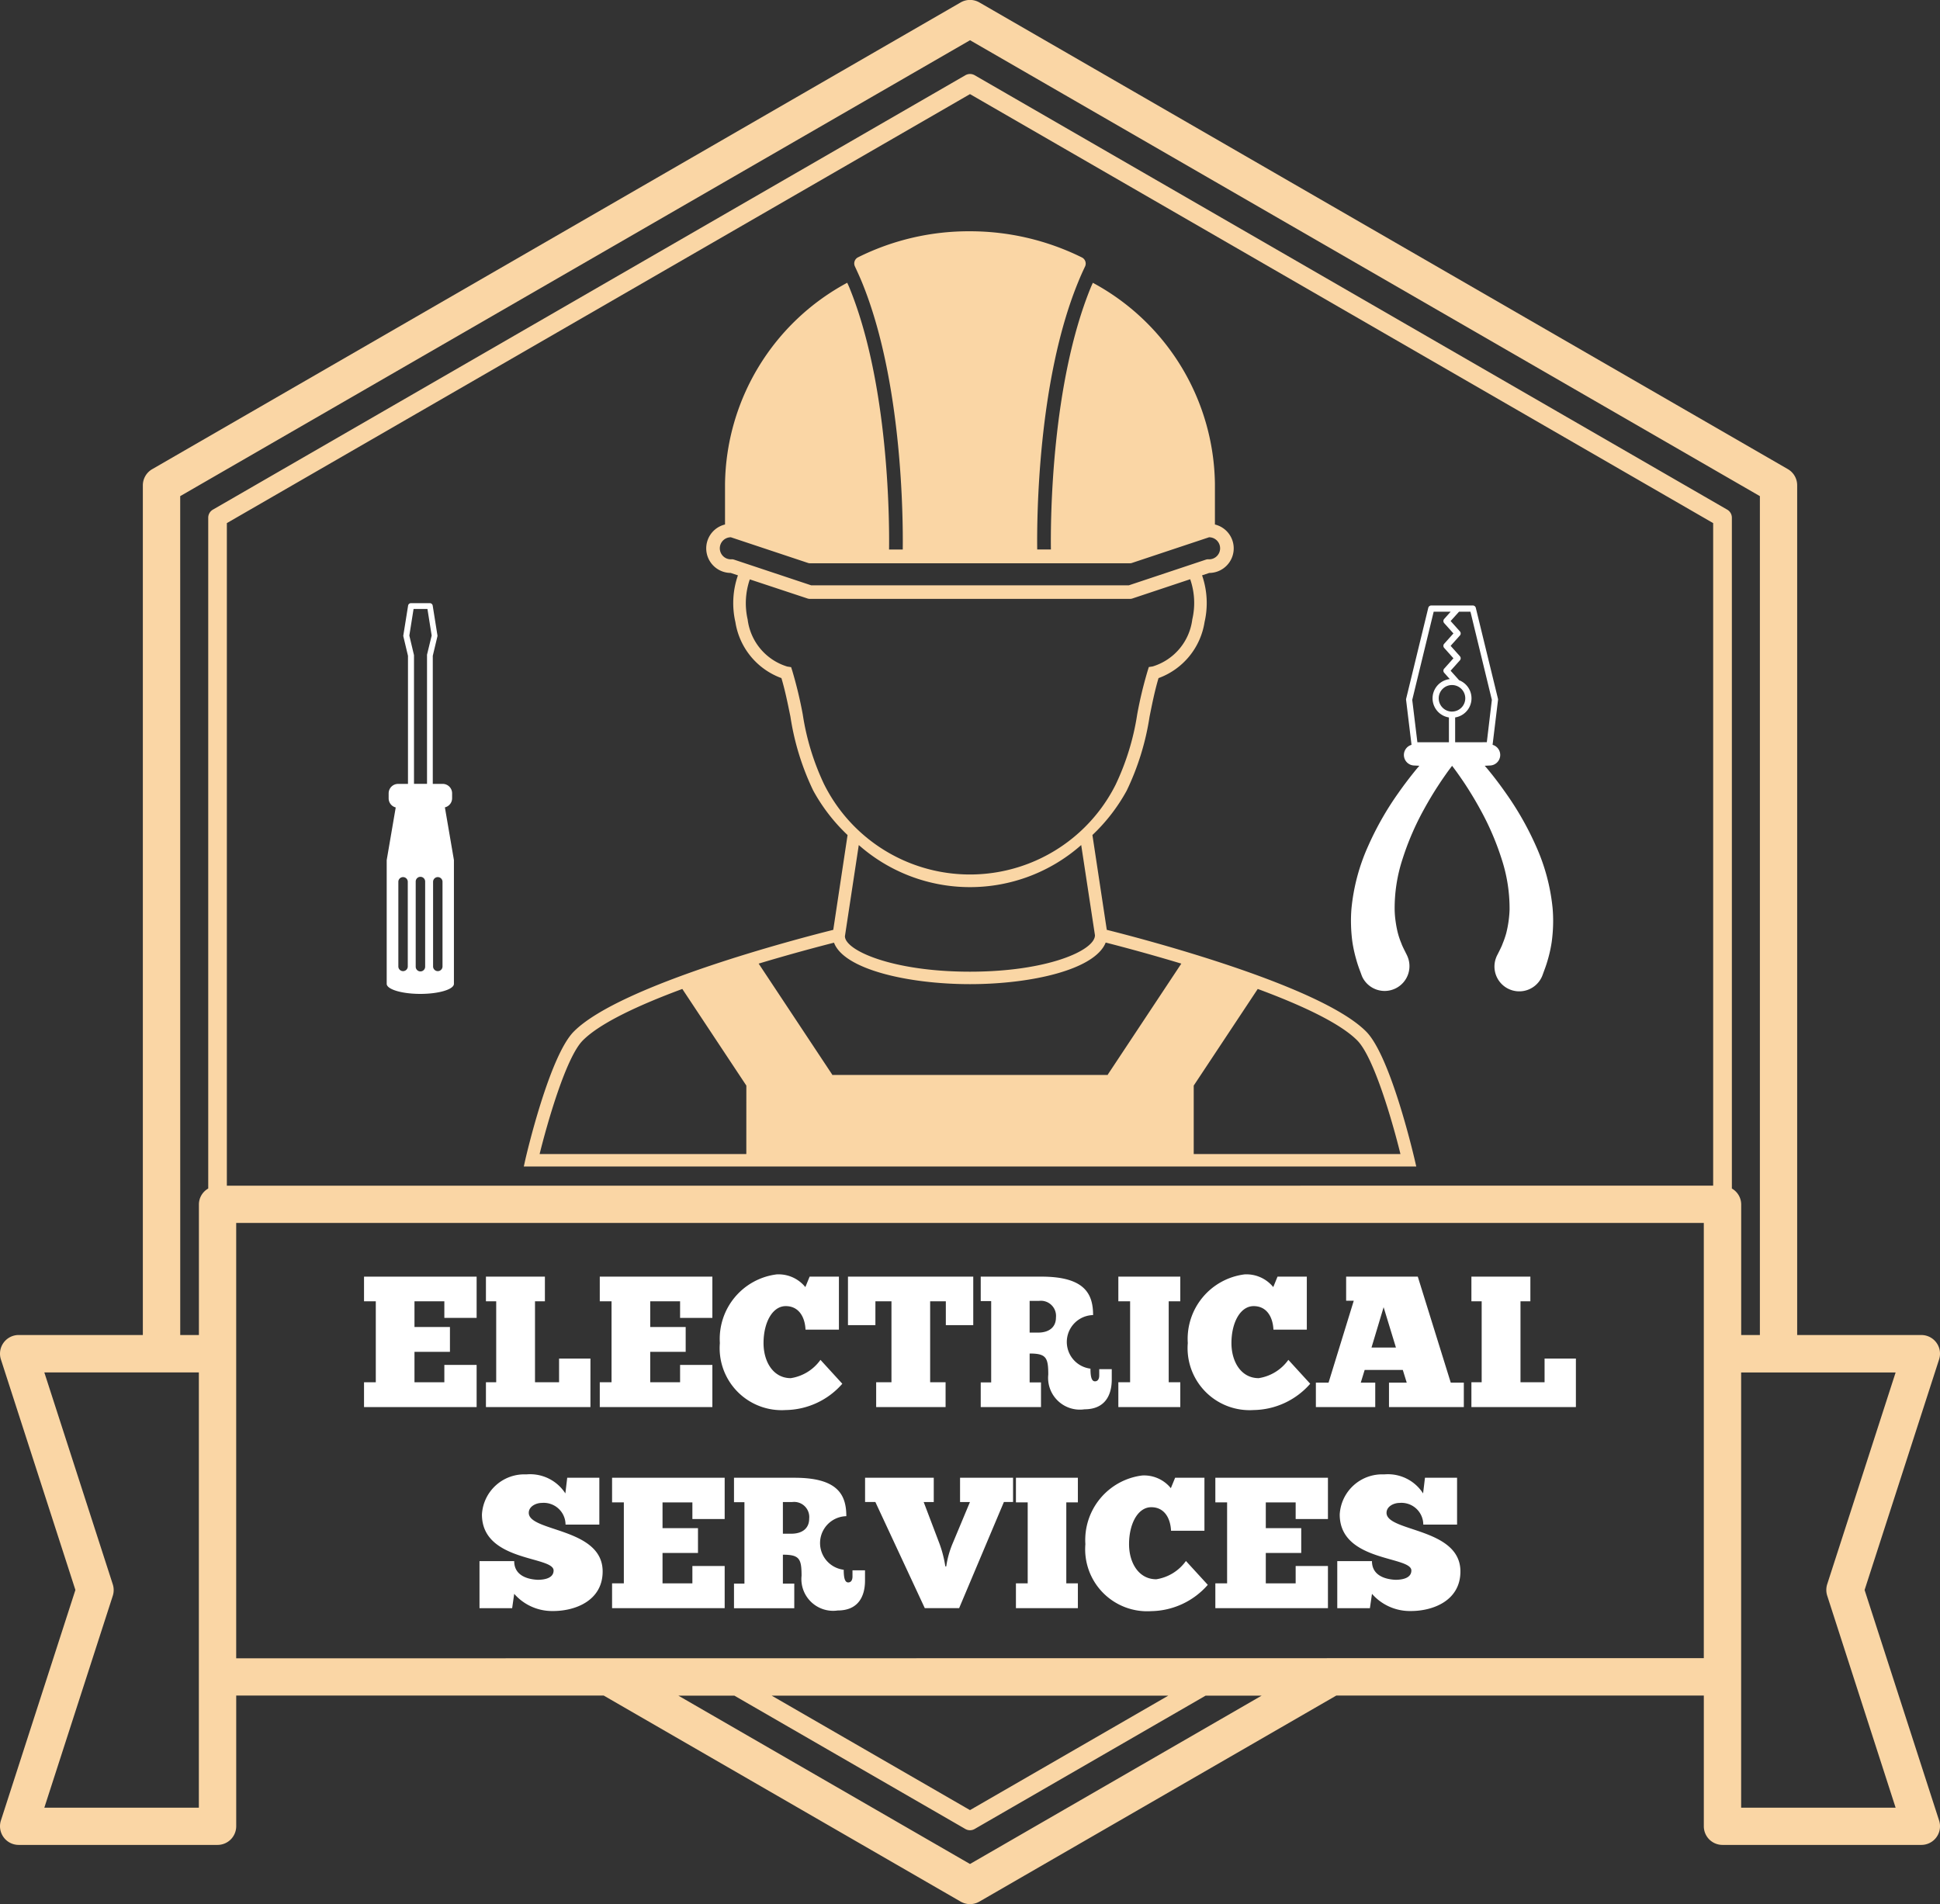 <svg xmlns="http://www.w3.org/2000/svg" width="115.441" height="113.326" viewBox="0 0 115.441 113.326">
  <rect x="0" y="0" width="115.441" height="113.326" fill="#333333" stroke="none"/>
  <g id="Group_9263" data-name="Group 9263" transform="translate(0 0)">
    <path id="Path_29743" data-name="Path 29743" d="M252.129,370.472c-2.774-2.806-13.638-5.609-15.438-6.057l-.855-5.644a10.7,10.7,0,0,0,2.038-2.638,15.511,15.511,0,0,0,1.362-4.4c.16-.8.315-1.564.534-2.3a4.243,4.243,0,0,0,2.739-3.334,5.042,5.042,0,0,0-.148-2.783l.427-.142a1.462,1.462,0,0,0,.338-2.883v-2.417a13.794,13.794,0,0,0-7.265-11.968c-.039.092-.083.18-.12.271-2.349,5.741-2.4,13.809-2.375,15.6h-.815c-.024-1.867.027-10.031,2.431-15.9.129-.32.271-.638.416-.942a.408.408,0,0,0-.188-.538,15.01,15.01,0,0,0-6.681-1.558,14.759,14.759,0,0,0-6.64,1.55.409.409,0,0,0-.188.536c.144.314.29.627.425.956,2.4,5.868,2.447,14.034,2.424,15.9h-.815c.023-1.793-.02-9.867-2.363-15.594-.04-.1-.085-.189-.126-.284a13.794,13.794,0,0,0-7.272,11.97v2.417a1.462,1.462,0,0,0,.336,2.883l.432.143a5.034,5.034,0,0,0-.151,2.782,4.241,4.241,0,0,0,2.739,3.334c.22.738.374,1.5.537,2.3a15.445,15.445,0,0,0,1.359,4.4,10.726,10.726,0,0,0,2.04,2.641l-.851,5.642c-1.79.444-12.667,3.251-15.443,6.057-1.446,1.461-2.812,7.32-2.87,7.569L202,378.5h53.107l-.106-.458C254.941,377.792,253.575,371.934,252.129,370.472Zm-37.618-28.09a.445.445,0,0,0-.128-.022.656.656,0,1,1-.06-1.309l4.578,1.524a.355.355,0,0,0,.129.023h19.041a.345.345,0,0,0,.128-.023l4.577-1.524a.656.656,0,1,1-.06,1.309.445.445,0,0,0-.128.022l-4.584,1.528H219.1Zm5.373,13.4a14.921,14.921,0,0,1-1.285-4.19,24.976,24.976,0,0,0-.621-2.589l-.07-.222-.231-.036a3.363,3.363,0,0,1-2.356-2.8,4.354,4.354,0,0,1,.128-2.388L218.9,344.7a.485.485,0,0,0,.129.018h19.041a.47.47,0,0,0,.128-.018l3.456-1.152a4.3,4.3,0,0,1,.125,2.39,3.362,3.362,0,0,1-2.355,2.8l-.232.036-.069.222a24.4,24.4,0,0,0-.621,2.589,14.98,14.98,0,0,1-1.286,4.192,9.7,9.7,0,0,1-17.333,0Zm2.049,3.586a9.995,9.995,0,0,0,13.236,0l.818,5.368c0,.906-2.829,2.169-7.437,2.169s-7.437-1.263-7.441-2.111Zm-6.692,18.389h-12.3c.469-1.892,1.576-5.756,2.565-6.754,1.038-1.051,3.38-2.126,5.927-3.07l3.81,5.751Zm21.523-4.705H220.338l.02-.013-4.382-6.614c2.043-.615,3.761-1.063,4.483-1.246.6,1.6,4.45,2.468,8.094,2.468,3.616,0,7.425-.851,8.073-2.475.711.18,2.443.633,4.5,1.253l-4.382,6.614Zm5.1,4.705v-4.073l3.81-5.751c2.547.943,4.888,2.019,5.927,3.07.988,1,2.1,4.862,2.564,6.754Z" transform="translate(-170.831 -309.075)" fill="#fad6a5"/>
    <path id="Path_29744" data-name="Path 29744" d="M198.824,353.629v-.3a.561.561,0,0,0-.562-.561h-.588v-7.624l.276-1.157a.163.163,0,0,0,0-.067l-.281-1.763a.174.174,0,0,0-.171-.145h-1.123a.172.172,0,0,0-.17.147l-.282,1.762a.163.163,0,0,0,0,.067l.275,1.157v7.624h-.588a.561.561,0,0,0-.562.561v.3a.557.557,0,0,0,.421.54l-.537,3.135v7.362c0,.329.9.6,2,.6s2-.268,2-.6V357.3l-.537-3.135A.558.558,0,0,0,198.824,353.629Zm-2.638,10.019a.281.281,0,0,1-.561,0V358.58a.281.281,0,0,1,.561,0Zm1.034,0a.281.281,0,0,1-.562,0V358.58a.281.281,0,0,1,.562,0Zm.111-18.567a.226.226,0,0,0,0,.039v7.646h-.775V345.12a.115.115,0,0,0-.006-.039l-.271-1.142.252-1.583h.825l.252,1.583Zm.922,18.567a.281.281,0,0,1-.561,0V358.58a.281.281,0,0,1,.561,0Z" transform="translate(-171.921 -306.115)" fill="#fff"/>
    <path id="Path_29745" data-name="Path 29745" d="M256.637,360.149a11.8,11.8,0,0,0-.981-3.68,18.118,18.118,0,0,0-1.794-3.161c-.343-.491-.7-.964-1.082-1.426-.058-.07-.121-.141-.181-.211l.322-.016a.628.628,0,0,0,.144-1.231l.323-2.666a.159.159,0,0,0,0-.066l-1.321-5.419a.183.183,0,0,0-.177-.141h-2.474a.183.183,0,0,0-.178.141l-1.319,5.419a.21.21,0,0,0,0,.066l.323,2.667a.627.627,0,0,0,.143,1.229l.323.016c-.06.07-.122.141-.181.211-.376.462-.739.935-1.081,1.426a18.118,18.118,0,0,0-1.794,3.161,11.8,11.8,0,0,0-.982,3.68,8.529,8.529,0,0,0-.028,1,9.25,9.25,0,0,0,.082,1.018,8.384,8.384,0,0,0,.231,1.045c.113.406.208.621.307.9a1.659,1.659,0,0,0,.066.159,1.477,1.477,0,0,0,2.652-1.3l-.01-.022c-.121-.247-.281-.55-.327-.694a4.8,4.8,0,0,1-.211-.614,6.278,6.278,0,0,1-.134-.687,5.554,5.554,0,0,1-.06-.713,9.391,9.391,0,0,1,.465-3.007,16.38,16.38,0,0,1,1.281-2.973c.264-.481.547-.956.85-1.419.15-.233.307-.458.466-.686.115-.163.237-.326.357-.481.118.156.24.319.354.481.159.227.317.453.468.686.3.463.585.937.848,1.419a16.3,16.3,0,0,1,1.281,2.973,9.427,9.427,0,0,1,.468,3.007,6.62,6.62,0,0,1-.2,1.4,5.167,5.167,0,0,1-.212.614c-.046.144-.2.447-.326.694l-.015.029a1.618,1.618,0,0,0-.062.152,1.476,1.476,0,0,0,2.784.982c.1-.282.193-.5.307-.9a7.98,7.98,0,0,0,.23-1.045,9.242,9.242,0,0,0,.084-1.018A8.779,8.779,0,0,0,256.637,360.149Zm-6.17-9.879h-1.877l-.306-2.521,1.276-5.247h1.01l-.386.432a.188.188,0,0,0,0,.246l.551.615-.551.616a.186.186,0,0,0,0,.245l.551.618-.551.618a.185.185,0,0,0,0,.244l.335.376a1.152,1.152,0,0,0-.052,2.283Zm.185-1.824a.79.79,0,1,1,.788-.79A.791.791,0,0,1,250.651,348.445Zm.185,1.824v-1.475a1.153,1.153,0,0,0,.238-2.214l-.507-.567.552-.618a.184.184,0,0,0,0-.245l-.552-.618.552-.615a.183.183,0,0,0,0-.245l-.552-.616.5-.555h.68l1.274,5.247-.3,2.521Z" transform="translate(-164.248 -306.096)" fill="#fff"/>
    <path id="Path_29746" data-name="Path 29746" d="M285.954,405.544l4.433-13.721a1.11,1.11,0,0,0-1.057-1.453h-7.388V339.8a1.112,1.112,0,0,0-.555-.964l-48.11-27.776a1.117,1.117,0,0,0-1.112,0L184.055,338.84a1.112,1.112,0,0,0-.555.964v50.565h-7.389a1.112,1.112,0,0,0-1.057,1.453l4.433,13.721-4.433,13.72a1.112,1.112,0,0,0,1.057,1.453h11.833a1.111,1.111,0,0,0,1.112-1.112v-7.777h21.868l21.241,12.264a1.112,1.112,0,0,0,1.112,0l21.241-12.264h21.869v7.777a1.11,1.11,0,0,0,1.11,1.112h11.833a1.11,1.11,0,0,0,1.057-1.453Zm-100.231-65.1,47-27.134,47,27.134v49.926h-1.112v-7.777a1.094,1.094,0,0,0-.555-.941V341.727a.552.552,0,0,0-.278-.48L233,315.394a.555.555,0,0,0-.555,0l-44.776,25.853a.554.554,0,0,0-.278.48v39.924a1.094,1.094,0,0,0-.555.941v7.777h-1.111Zm2.776,41.038V342.049l44.221-25.532,44.223,25.532v39.432ZM186.833,418.5h-9.195l4.073-12.61a1.115,1.115,0,0,0,0-.683l-4.073-12.611h9.195v25.9Zm45.887,3.352-17.353-10.019H218.7l13.743,7.935a.551.551,0,0,0,.555,0l13.742-7.935h3.334Zm-11.8-10.019h23.6l-11.8,6.812Zm-31.865-2.222V383.7h87.331v25.9Zm89.553,8.889v-25.9H287.8L283.729,405.2a1.133,1.133,0,0,0,0,.683L287.8,418.5Z" transform="translate(-175 -310.916)" fill="#fad6a5"/>
    <path id="Path_29747" data-name="Path 29747" d="M193.764,378.2h.7v4.819h-.7v1.477h6.7v-2.51h-1.921v1.033h-1.777v-1.811h2.11V379.73h-2.11V378.2h1.777v.987h1.921v-2.454h-6.7Z" transform="translate(-172.102 -300.753)" fill="#fff"/>
    <path id="Path_29748" data-name="Path 29748" d="M206.267,381.607H204.4v1.41h-1.432V378.2h.589v-1.467h-3.509V378.2h.611v4.819h-.611v1.477h6.218Z" transform="translate(-171.132 -300.753)" fill="#fff"/>
    <path id="Path_29749" data-name="Path 29749" d="M212.615,381.985h-1.921v1.033h-1.777v-1.811h2.11V379.73h-2.11V378.2h1.777v.987h1.921v-2.454h-6.7V378.2h.7v4.819h-.7v1.477h6.7Z" transform="translate(-170.225 -300.753)" fill="#fff"/>
    <path id="Path_29750" data-name="Path 29750" d="M216.027,384.69a4.556,4.556,0,0,0,3.365-1.565l-1.3-1.422a2.66,2.66,0,0,1-1.766,1.089c-1.054,0-1.621-.988-1.621-2.087,0-1.212.522-2.2,1.321-2.2s1.145.678,1.177,1.4h1.988v-3.155h-1.743l-.255.623a2.051,2.051,0,0,0-1.71-.756,3.869,3.869,0,0,0-3.377,4.088A3.69,3.69,0,0,0,216.027,384.69Z" transform="translate(-169.27 -300.771)" fill="#fff"/>
    <path id="Path_29751" data-name="Path 29751" d="M220.343,378.2h.955v4.819h-.91v1.477h4.131v-1.477H223.6V378.2h.933v1.42h1.632v-2.887H218.71v2.887h1.632Z" transform="translate(-168.251 -300.753)" fill="#fff"/>
    <path id="Path_29752" data-name="Path 29752" d="M233.35,382.851v-.611h-.745v.366c0,.223-.089.357-.256.357-.2,0-.266-.278-.266-.755a1.6,1.6,0,0,1,.156-3.188c0-1.265-.5-2.288-3.077-2.288h-3.609v1.456h.622v4.84h-.622v1.467h3.586v-1.467h-.676v-1.72c.988,0,1.109.245,1.109,1.255a1.89,1.89,0,0,0,2.154,2.065C232.961,384.627,233.35,383.773,233.35,382.851Zm-4.387-2.788h-.5v-1.887h.555a.9.9,0,0,1,1.011.989C230.03,379.753,229.606,380.063,228.963,380.063Z" transform="translate(-167.194 -300.753)" fill="#fff"/>
    <path id="Path_29753" data-name="Path 29753" d="M236.333,383.018h-.689V378.2h.689v-1.467h-3.686V378.2h.7v4.819h-.7v1.477h3.686Z" transform="translate(-166.099 -300.753)" fill="#fff"/>
    <path id="Path_29754" data-name="Path 29754" d="M240.147,384.69a4.555,4.555,0,0,0,3.364-1.565l-1.3-1.422a2.666,2.666,0,0,1-1.765,1.089c-1.055,0-1.622-.988-1.622-2.087,0-1.212.522-2.2,1.322-2.2s1.143.678,1.177,1.4h1.986v-3.155h-1.743l-.254.623a2.052,2.052,0,0,0-1.711-.756,3.869,3.869,0,0,0-3.375,4.088A3.691,3.691,0,0,0,240.147,384.69Z" transform="translate(-165.546 -300.771)" fill="#fff"/>
    <path id="Path_29755" data-name="Path 29755" d="M248.892,376.731h-4.263v1.434h.454l-1.5,4.874h-.755v1.456h3.533v-1.456H245.5l.232-.755H248l.234.755h-1.055v1.456h4.453v-1.456h-.778Zm-2.754,4.221.721-2.4.733,2.4Z" transform="translate(-164.526 -300.753)" fill="#fff"/>
    <path id="Path_29756" data-name="Path 29756" d="M255.2,383.018h-1.433V378.2h.588v-1.467h-3.509V378.2h.611v4.819h-.611v1.477h6.218v-2.887H255.2Z" transform="translate(-163.289 -300.753)" fill="#fff"/>
    <path id="Path_29757" data-name="Path 29757" d="M202.648,389.215c0-.389.444-.589.767-.589a1.3,1.3,0,0,1,1.421,1.289h2.011v-2.788h-1.911l-.111.933a2.491,2.491,0,0,0-2.322-1.132,2.528,2.528,0,0,0-2.642,2.386c0,2.832,4.264,2.466,4.264,3.333,0,.465-.555.554-.944.554-.466-.021-1.4-.177-1.4-1.111h-2.065v2.8h1.943l.122-.854a3,3,0,0,0,2.322,1.023c1.321,0,2.941-.623,2.941-2.355C207.045,390.092,202.648,390.358,202.648,389.215Z" transform="translate(-171.183 -299.179)" fill="#fff"/>
    <path id="Path_29758" data-name="Path 29758" d="M206.55,388.566h.7v4.819h-.7v1.477h6.7v-2.509h-1.921v1.033h-1.777v-1.809h2.11V390.1h-2.11v-1.532h1.777v.989h1.921V387.1h-6.7Z" transform="translate(-170.128 -299.152)" fill="#fff"/>
    <path id="Path_29759" data-name="Path 29759" d="M219.886,392.976c0,.222-.089.354-.255.354-.2,0-.267-.277-.267-.754a1.6,1.6,0,0,1,.155-3.188c0-1.265-.5-2.287-3.075-2.287h-3.609v1.455h.621V393.4h-.621v1.465h3.587V393.4h-.678v-1.72c.988,0,1.111.242,1.111,1.253A1.89,1.89,0,0,0,219.009,395c1.232,0,1.622-.855,1.622-1.778v-.611h-.745Zm-3.642-2.544h-.5v-1.886h.555a.9.9,0,0,1,1.01.988C217.309,390.121,216.888,390.431,216.244,390.431Z" transform="translate(-169.158 -299.152)" fill="#fff"/>
    <path id="Path_29760" data-name="Path 29760" d="M225.244,388.545h.589l-1.011,2.42a5.6,5.6,0,0,0-.4,1.411h-.055a6.931,6.931,0,0,0-.344-1.344l-.944-2.487h.6V387.1h-4.087v1.444h.612l2.941,6.317h2.044l2.664-6.317h.545V387.1h-3.154Z" transform="translate(-168.115 -299.152)" fill="#fff"/>
    <path id="Path_29761" data-name="Path 29761" d="M227.368,388.566h.7v4.819h-.7v1.477h3.686v-1.477h-.689v-4.819h.689V387.1h-3.686Z" transform="translate(-166.914 -299.152)" fill="#fff"/>
    <path id="Path_29762" data-name="Path 29762" d="M235.167,393.16c-1.054,0-1.621-.988-1.621-2.088,0-1.21.522-2.2,1.322-2.2s1.143.679,1.176,1.4h1.988v-3.154h-1.744l-.255.622a2.046,2.046,0,0,0-1.709-.756,3.87,3.87,0,0,0-3.377,4.087,3.691,3.691,0,0,0,3.92,3.986,4.553,4.553,0,0,0,3.364-1.565l-1.3-1.42A2.667,2.667,0,0,1,235.167,393.16Z" transform="translate(-166.361 -299.17)" fill="#fff"/>
    <path id="Path_29763" data-name="Path 29763" d="M237.647,388.566h.7v4.819h-.7v1.477h6.7v-2.509h-1.921v1.033h-1.777v-1.809h2.109V390.1h-2.109v-1.532h1.777v.989h1.921V387.1h-6.7Z" transform="translate(-165.327 -299.152)" fill="#fff"/>
    <path id="Path_29764" data-name="Path 29764" d="M246.863,389.215c0-.389.443-.589.767-.589a1.3,1.3,0,0,1,1.42,1.289h2.01v-2.788H249.15l-.112.933a2.487,2.487,0,0,0-2.319-1.132,2.527,2.527,0,0,0-2.642,2.386c0,2.832,4.263,2.466,4.263,3.333,0,.465-.555.554-.944.554-.468-.021-1.4-.177-1.4-1.111h-2.065v2.8h1.942l.124-.854a2.992,2.992,0,0,0,2.319,1.023c1.322,0,2.943-.623,2.943-2.355C251.259,390.092,246.863,390.358,246.863,389.215Z" transform="translate(-164.356 -299.179)" fill="#fff"/>
  </g>
</svg>
